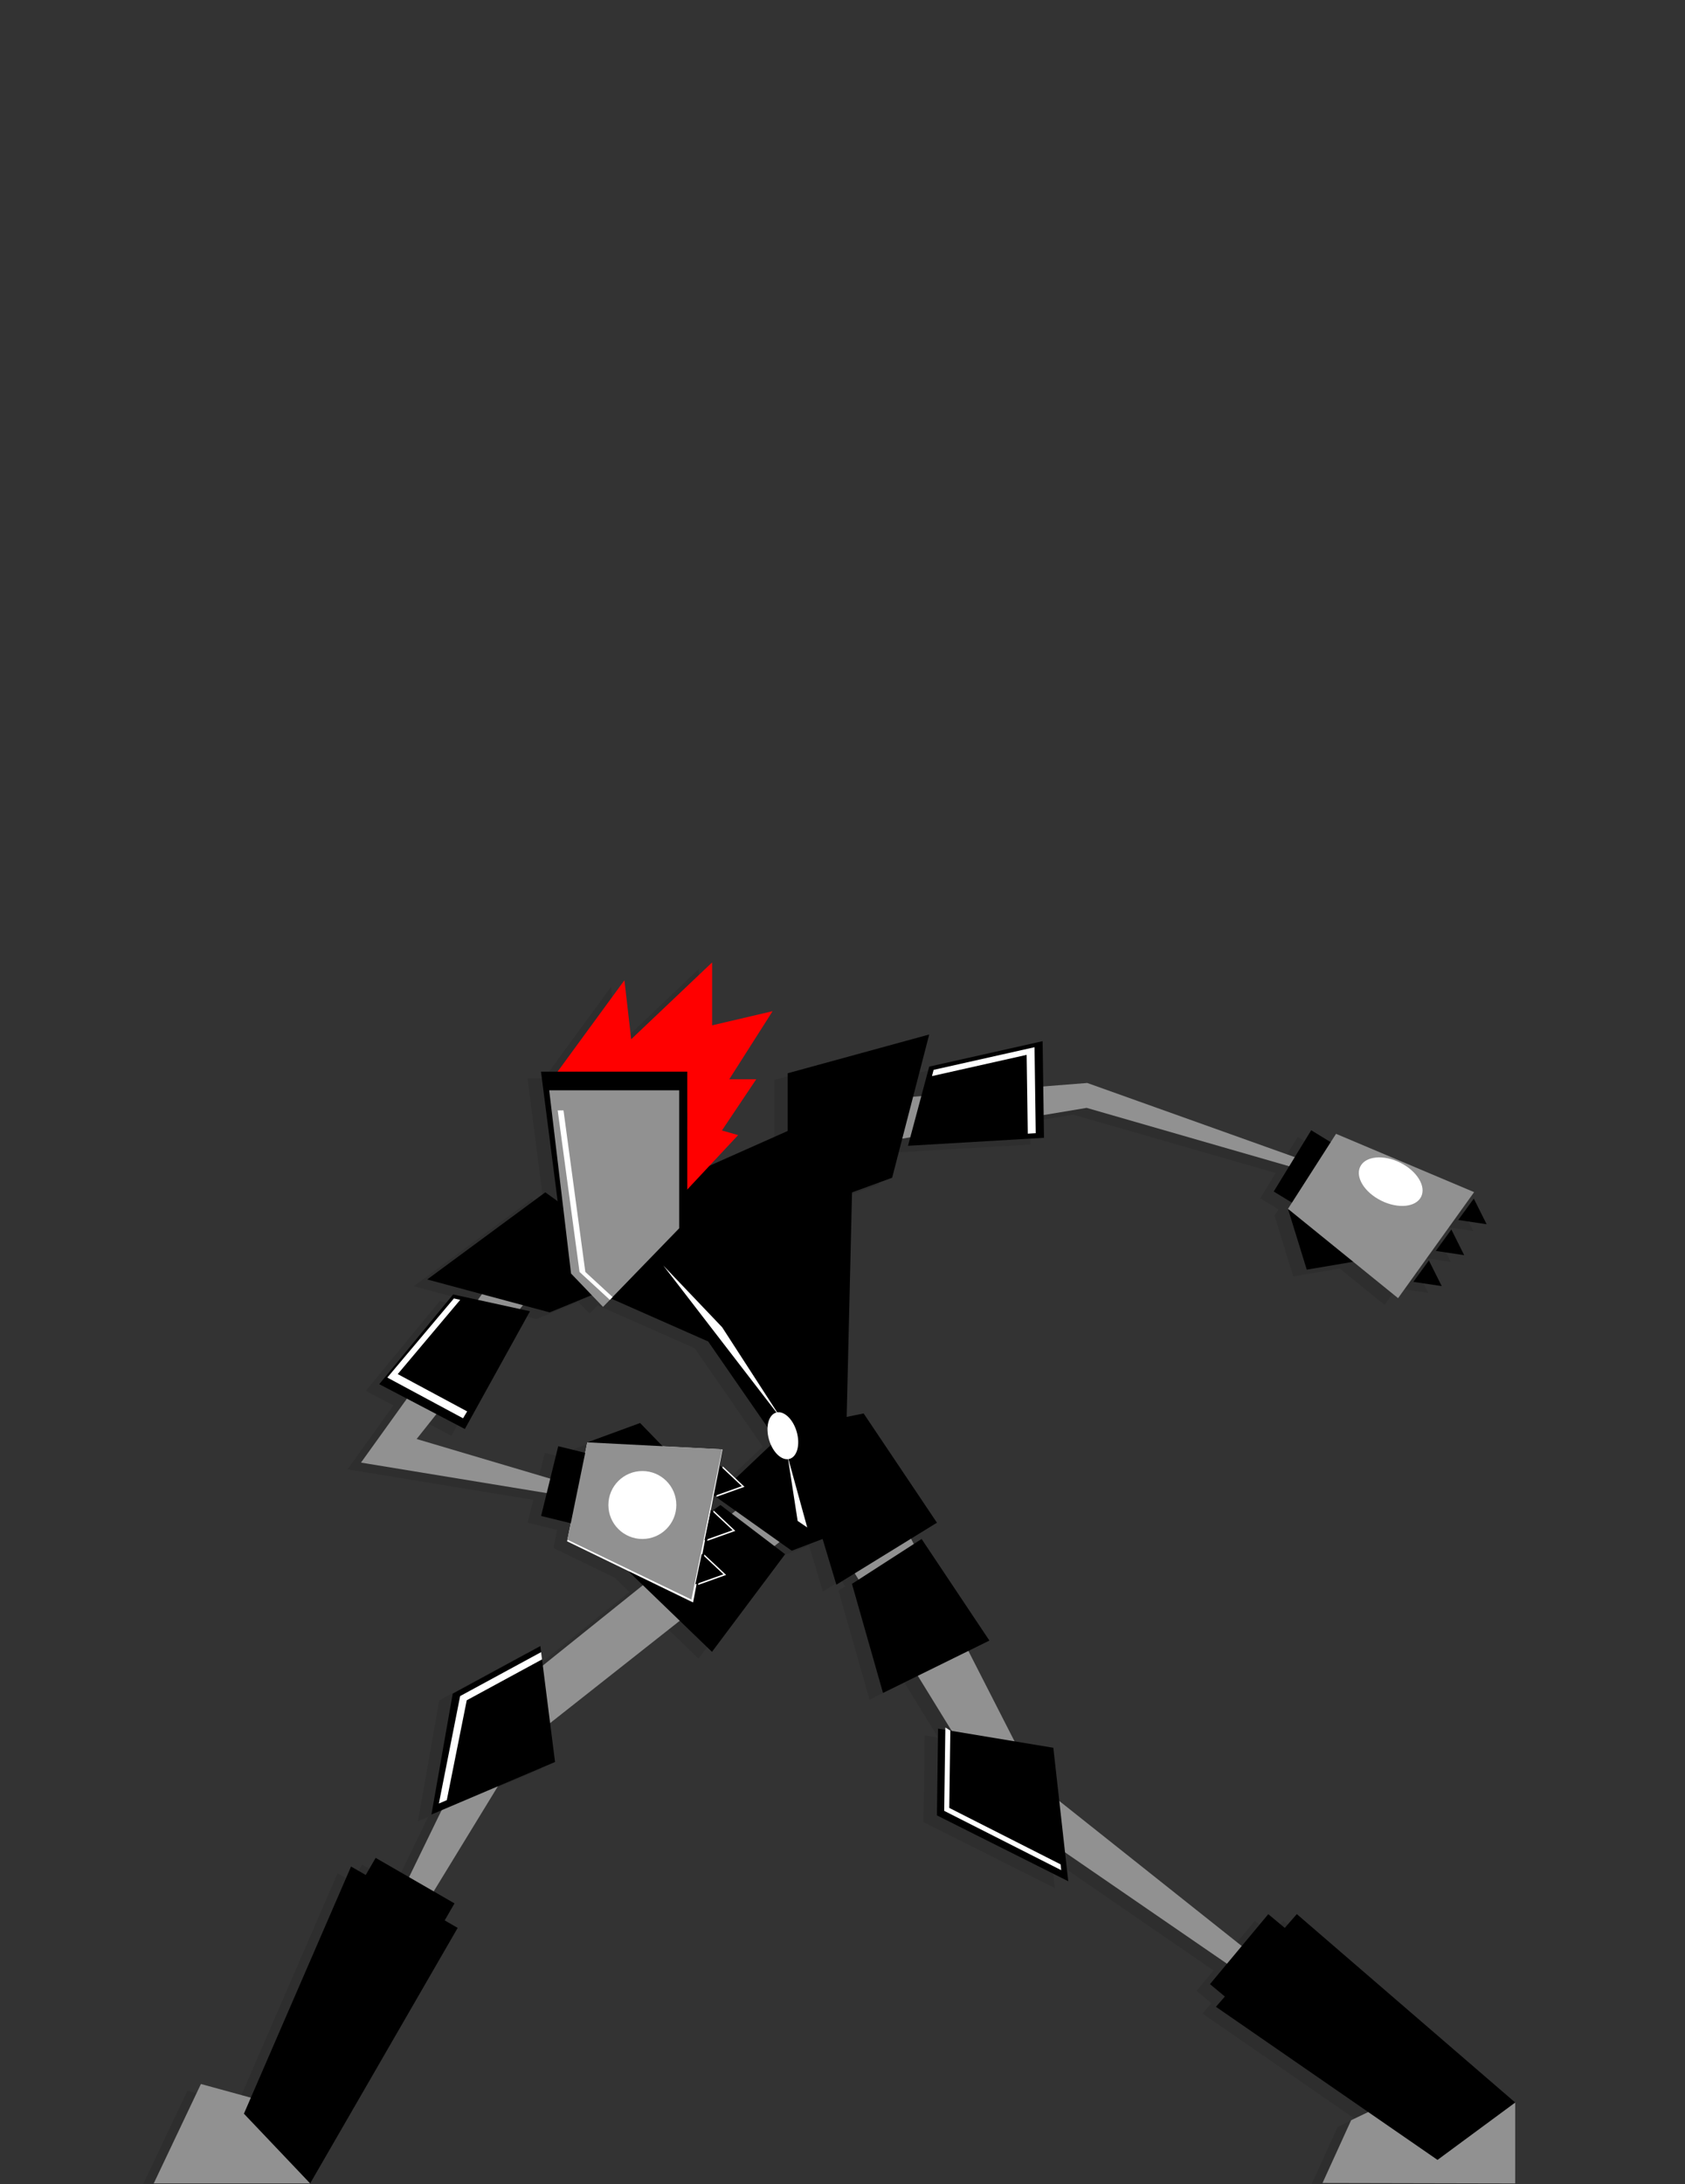 <svg id="Layer_8" data-name="Layer 8" xmlns="http://www.w3.org/2000/svg" viewBox="0 0 500 648"><rect x="0" y="0" width="500" height="648" fill="#333333" stroke="none"/><title>armour</title><g style="opacity:0.1"><polyline points="249.47 342.21 318.44 330.71 426.4 361.83 318.62 323.32 249.47 328.79"/><polyline points="158.97 379.44 119.63 428.96 192.96 450.71 103.12 435.96 147.53 374.12"/><polygon points="238.49 450.71 292.19 537.96 441.56 640.66 303.19 530.68 250.73 427.96 232.69 435.46 142.06 508.23 78.69 638.46 151.44 519.4 238.49 450.71 238.49 450.71"/><polygon points="228.97 463.14 209.78 448.54 182.45 468.17 207.27 492.11 228.97 463.14"/><polygon points="157.81 355.77 122.77 381.62 159.1 391.39 189.8 378.79 157.81 355.77"/><polygon points="229.73 347.05 229.73 320.44 271.73 308.94 260.73 351.44 235.73 360.57 229.73 347.05"/><polygon points="147.53 374.12 249.47 328.79 246.69 445.35 229.73 434.12 206.14 400.02 147.53 374.12"/><polygon points="265.44 341.96 271.73 318.47 305.38 310.92 305.79 339.59 265.44 341.96"/><polygon points="153.26 391.05 130.46 386.07 108.54 412.69 133.94 425.99 153.26 391.05"/><polygon points="210.39 432.04 201.66 477.45 164.28 459.31 170.27 430.03 210.39 432.04"/><rect x="158.98" y="431.96" width="9.86" height="21.31" transform="translate(110.21 -26.31) rotate(13.79)"/><polygon points="170.29 429.95 185.94 424.21 193.94 432.46 182.9 435.46 170.29 429.95"/><rect x="378.83" y="338.35" width="9.86" height="21.31" transform="translate(529.1 846.95) rotate(-148.56)"/><polyline points="378.19 360.67 383.76 378.71 401.44 375.71"/><polygon points="423.81 383.59 415.39 382.33 420 375.98 423.81 383.59"/><polygon points="430.48 374.42 422.06 373.15 426.67 366.8 430.48 374.42"/><polygon points="437.14 365.24 428.72 363.97 433.33 357.63 437.14 365.24"/><polygon points="274.02 453.79 244.18 472.18 240.1 458.62 230.93 462.1 208.46 446.14 229.73 425.99 252.27 421.37 274.02 453.79"/><polygon points="308.56 520.57 312.99 560.17 274.02 540.63 274.36 514.89 308.56 520.57"/><polygon points="160.7 524.79 124.02 540.38 130.34 504.51 156.34 490.39 160.7 524.79"/><polygon points="269.47 458.62 248.81 471.94 258.02 504.3 289.59 488.76 269.47 458.62"/><polyline points="445.62 625.83 445.62 649.83 388.44 649.71 396.93 631.08 418.39 620.79"/><polygon points="88.03 649.83 41.62 649.83 55.62 620.33 79.19 626.79 88.03 649.83"/><rect x="353.48" y="578.76" width="27.02" height="8.57" transform="translate(-315.85 491.68) rotate(-50.19)"/><rect x="103.51" y="559.42" width="27.02" height="8.57" transform="translate(297.53 17.01) rotate(30)"/><polygon points="211.47 469.29 203.13 472.27 205.01 463.23 211.47 469.29"/><polygon points="214.19 456.22 205.85 459.19 207.74 450.15 214.19 456.22"/><polygon points="216.92 443.14 208.58 446.12 210.47 437.08 216.92 443.14"/><polygon points="210.67 469.11 202.33 472.08 204.22 463.04 210.67 469.11"/><polygon points="213.4 456.03 205.06 459.01 206.95 449.97 213.4 456.03"/><polygon points="216.13 442.95 207.79 445.93 209.68 436.89 216.13 442.95"/><polygon points="433.42 355.71 410.86 387.17 378.19 360.67 392.45 338.41 433.42 355.71"/><polygon points="210.28 432.01 201.16 476.58 164.37 458.84 170.29 429.95 210.28 432.01"/><polygon points="445.62 625.83 422.56 642.85 415.89 638.24 407.98 632.78 356.81 597.42 380.81 569.92 445.62 625.83"/><polygon points="88.03 649.83 68.38 629.14 100.17 555.81 131.81 574.01 88.03 649.83"/><polygon points="160.36 321.46 169.9 308.41 181.29 292.84 183.3 310.35 207.31 287.55 207.31 306.22 225.26 302.02 212.4 322.22 220.4 322.22 210.22 337.42 215.03 338.79 199.58 355.32 199.87 331.96 198 341.46 197.54 325.49 193.38 324.58 194.03 322.62 174.82 323.89 176.94 320.64 168.25 322.64 167.07 319.96 160.36 321.46"/><polygon points="199.94 363.14 182.9 379.44 163.75 376.09 156.53 319.96 199.94 319.96 199.94 363.14"/><polygon points="197.54 366.44 174.94 389.76 165.45 379.86 158.97 325.49 197.54 325.49 197.54 366.44"/></g><polyline points="253.47 340.21 322.44 328.71 430.4 359.83 322.62 321.32 253.47 326.79" style="fill:#919191"/><polyline points="162.97 377.44 123.63 426.96 196.96 448.71 107.12 433.96 151.53 372.12" style="fill:#919191"/><polygon points="242.49 448.71 296.19 535.96 445.56 638.66 307.19 528.68 254.73 425.96 236.69 433.46 146.06 506.23 82.69 636.46 155.44 517.4 242.49 448.71 242.49 448.71" style="fill:#919191"/><polygon points="232.97 461.14 213.78 446.54 186.45 466.17 211.27 490.11 232.97 461.14"/><polygon points="161.81 353.77 126.77 379.62 163.1 389.39 193.8 376.79 161.81 353.77"/><polygon points="233.73 345.05 233.73 318.44 275.73 306.94 264.73 349.44 239.73 358.57 233.73 345.05"/><polygon points="151.53 372.12 253.47 326.79 250.69 443.35 233.73 432.12 210.14 398.02 151.53 372.12"/><polygon points="269.44 339.96 275.73 316.47 309.38 308.92 309.79 337.59 269.44 339.96"/><polygon points="304.64 312.98 304.98 336.36 307.34 336.22 306.98 310.71 277.04 317.43 276.55 319.28 304.64 312.98" style="fill:#fff"/><polygon points="157.26 389.05 134.46 384.07 112.54 410.69 137.94 423.99 157.26 389.05"/><polygon points="214.39 430.04 205.66 475.45 168.28 457.31 174.27 428.03 214.39 430.04" style="fill:#fff"/><rect x="162.98" y="429.96" width="9.86" height="21.31" transform="translate(109.85 -27.32) rotate(13.79)"/><polygon points="174.29 427.95 189.94 422.21 197.94 430.46 186.9 433.46 174.29 427.95"/><rect x="382.83" y="336.35" width="9.86" height="21.31" transform="translate(537.56 845.33) rotate(-148.56)"/><polyline points="382.19 358.67 387.76 376.71 405.44 373.71"/><polygon points="427.81 381.59 419.39 380.33 424 373.98 427.81 381.59"/><polygon points="434.48 372.42 426.06 371.15 430.67 364.8 434.48 372.42"/><polygon points="441.14 363.24 432.72 361.97 437.33 355.63 441.14 363.24"/><polygon points="278.02 451.79 248.18 470.18 244.1 456.62 234.93 460.1 212.46 444.14 233.73 423.99 256.27 419.37 278.02 451.79"/><polygon points="236.69 451.26 233.73 432.12 239.53 453.2 236.69 451.26" style="fill:#fff"/><ellipse cx="232.33" cy="425.96" rx="4.27" ry="7.15" transform="translate(-109.52 81.64) rotate(-16.18)" style="fill:#fff"/><polygon points="312.56 518.57 316.99 558.17 278.02 538.63 278.36 512.89 312.56 518.57"/><polygon points="164.7 522.79 128.02 538.38 134.34 502.51 160.34 488.39 164.7 522.79"/><polygon points="273.47 456.62 252.81 469.94 262.02 502.3 293.59 486.76 273.47 456.62"/><polyline points="449.62 623.83 449.62 647.83 392.44 647.71 400.93 629.08 422.39 618.79" style="fill:#919191"/><polygon points="92.03 647.83 45.62 647.83 59.62 618.33 83.19 624.79 92.03 647.83" style="fill:#919191"/><rect x="357.48" y="576.76" width="27.02" height="8.57" transform="translate(-312.88 494.04) rotate(-50.19)"/><rect x="107.51" y="557.42" width="27.02" height="8.57" transform="translate(297.07 14.74) rotate(30)"/><polygon points="196.81 375.46 231.87 420.98 214.28 393.79 196.81 375.46" style="fill:#fff"/><polygon points="118.02 407.7 138.62 418.77 137.4 420.81 114.93 408.73 134.69 385.25 136.56 385.67 118.02 407.7" style="fill:#fff"/><polygon points="215.47 467.29 207.13 470.27 209.01 461.23 215.47 467.29" style="fill:#fff"/><polygon points="218.19 454.22 209.85 457.19 211.74 448.15 218.19 454.22" style="fill:#fff"/><polygon points="220.92 441.14 212.58 444.12 214.47 435.08 220.92 441.14" style="fill:#fff"/><polygon points="214.67 467.11 206.33 470.08 208.22 461.04 214.67 467.11"/><polygon points="217.4 454.03 209.06 457.01 210.95 447.97 217.4 454.03"/><polygon points="220.13 440.95 211.79 443.93 213.68 434.89 220.13 440.95"/><polygon points="437.42 353.71 414.86 385.17 382.19 358.67 396.45 336.41 437.42 353.71" style="fill:#919191"/><ellipse cx="412.64" cy="350.56" rx="6.3" ry="10.08" transform="translate(-84.47 565.12) rotate(-63.69)" style="fill:#fff"/><polygon points="214.28 430.01 205.16 474.58 168.37 456.84 174.29 427.95 214.28 430.01" style="fill:#919191"/><circle cx="190.61" cy="446.54" r="10.08" style="fill:#fff"/><polygon points="449.62 623.83 426.56 640.85 419.89 636.24 411.98 630.78 360.81 595.42 384.81 567.92 449.62 623.83"/><polygon points="92.03 647.83 72.38 627.14 104.17 553.81 135.81 572.01 92.03 647.83"/><polygon points="138.5 504.48 160.84 492.35 160.57 490.19 136.54 503.23 130.23 535.11 132.58 534.11 138.5 504.48" style="fill:#fff"/><polyline points="280.52 512.55 280.18 537.29 314.9 554.89 314.71 553.16 281.68 536.41 282 513.49" style="fill:#fff"/><polygon points="164.36 319.46 173.9 306.41 185.29 290.84 187.3 308.35 211.31 285.55 211.31 304.22 229.26 300.02 216.4 320.22 224.4 320.22 214.22 335.42 219.03 336.79 203.58 353.32 203.87 329.96 202 339.46 201.54 323.49 197.38 322.58 198.03 320.62 178.82 321.89 180.94 318.64 172.25 320.64 171.07 317.96 164.36 319.46" style="fill:red"/><polygon points="203.94 361.14 186.9 377.44 167.75 374.09 160.53 317.96 203.94 317.96 203.94 361.14"/><polygon points="201.54 364.44 178.94 387.76 169.45 377.86 162.97 323.49 201.54 323.49 201.54 364.44" style="fill:#919191"/><polygon points="173.69 377.39 167.21 329.46 165.49 329.46 171.97 377.39 180.96 385.67 181.77 384.84 173.69 377.39" style="fill:#fff"/></svg>